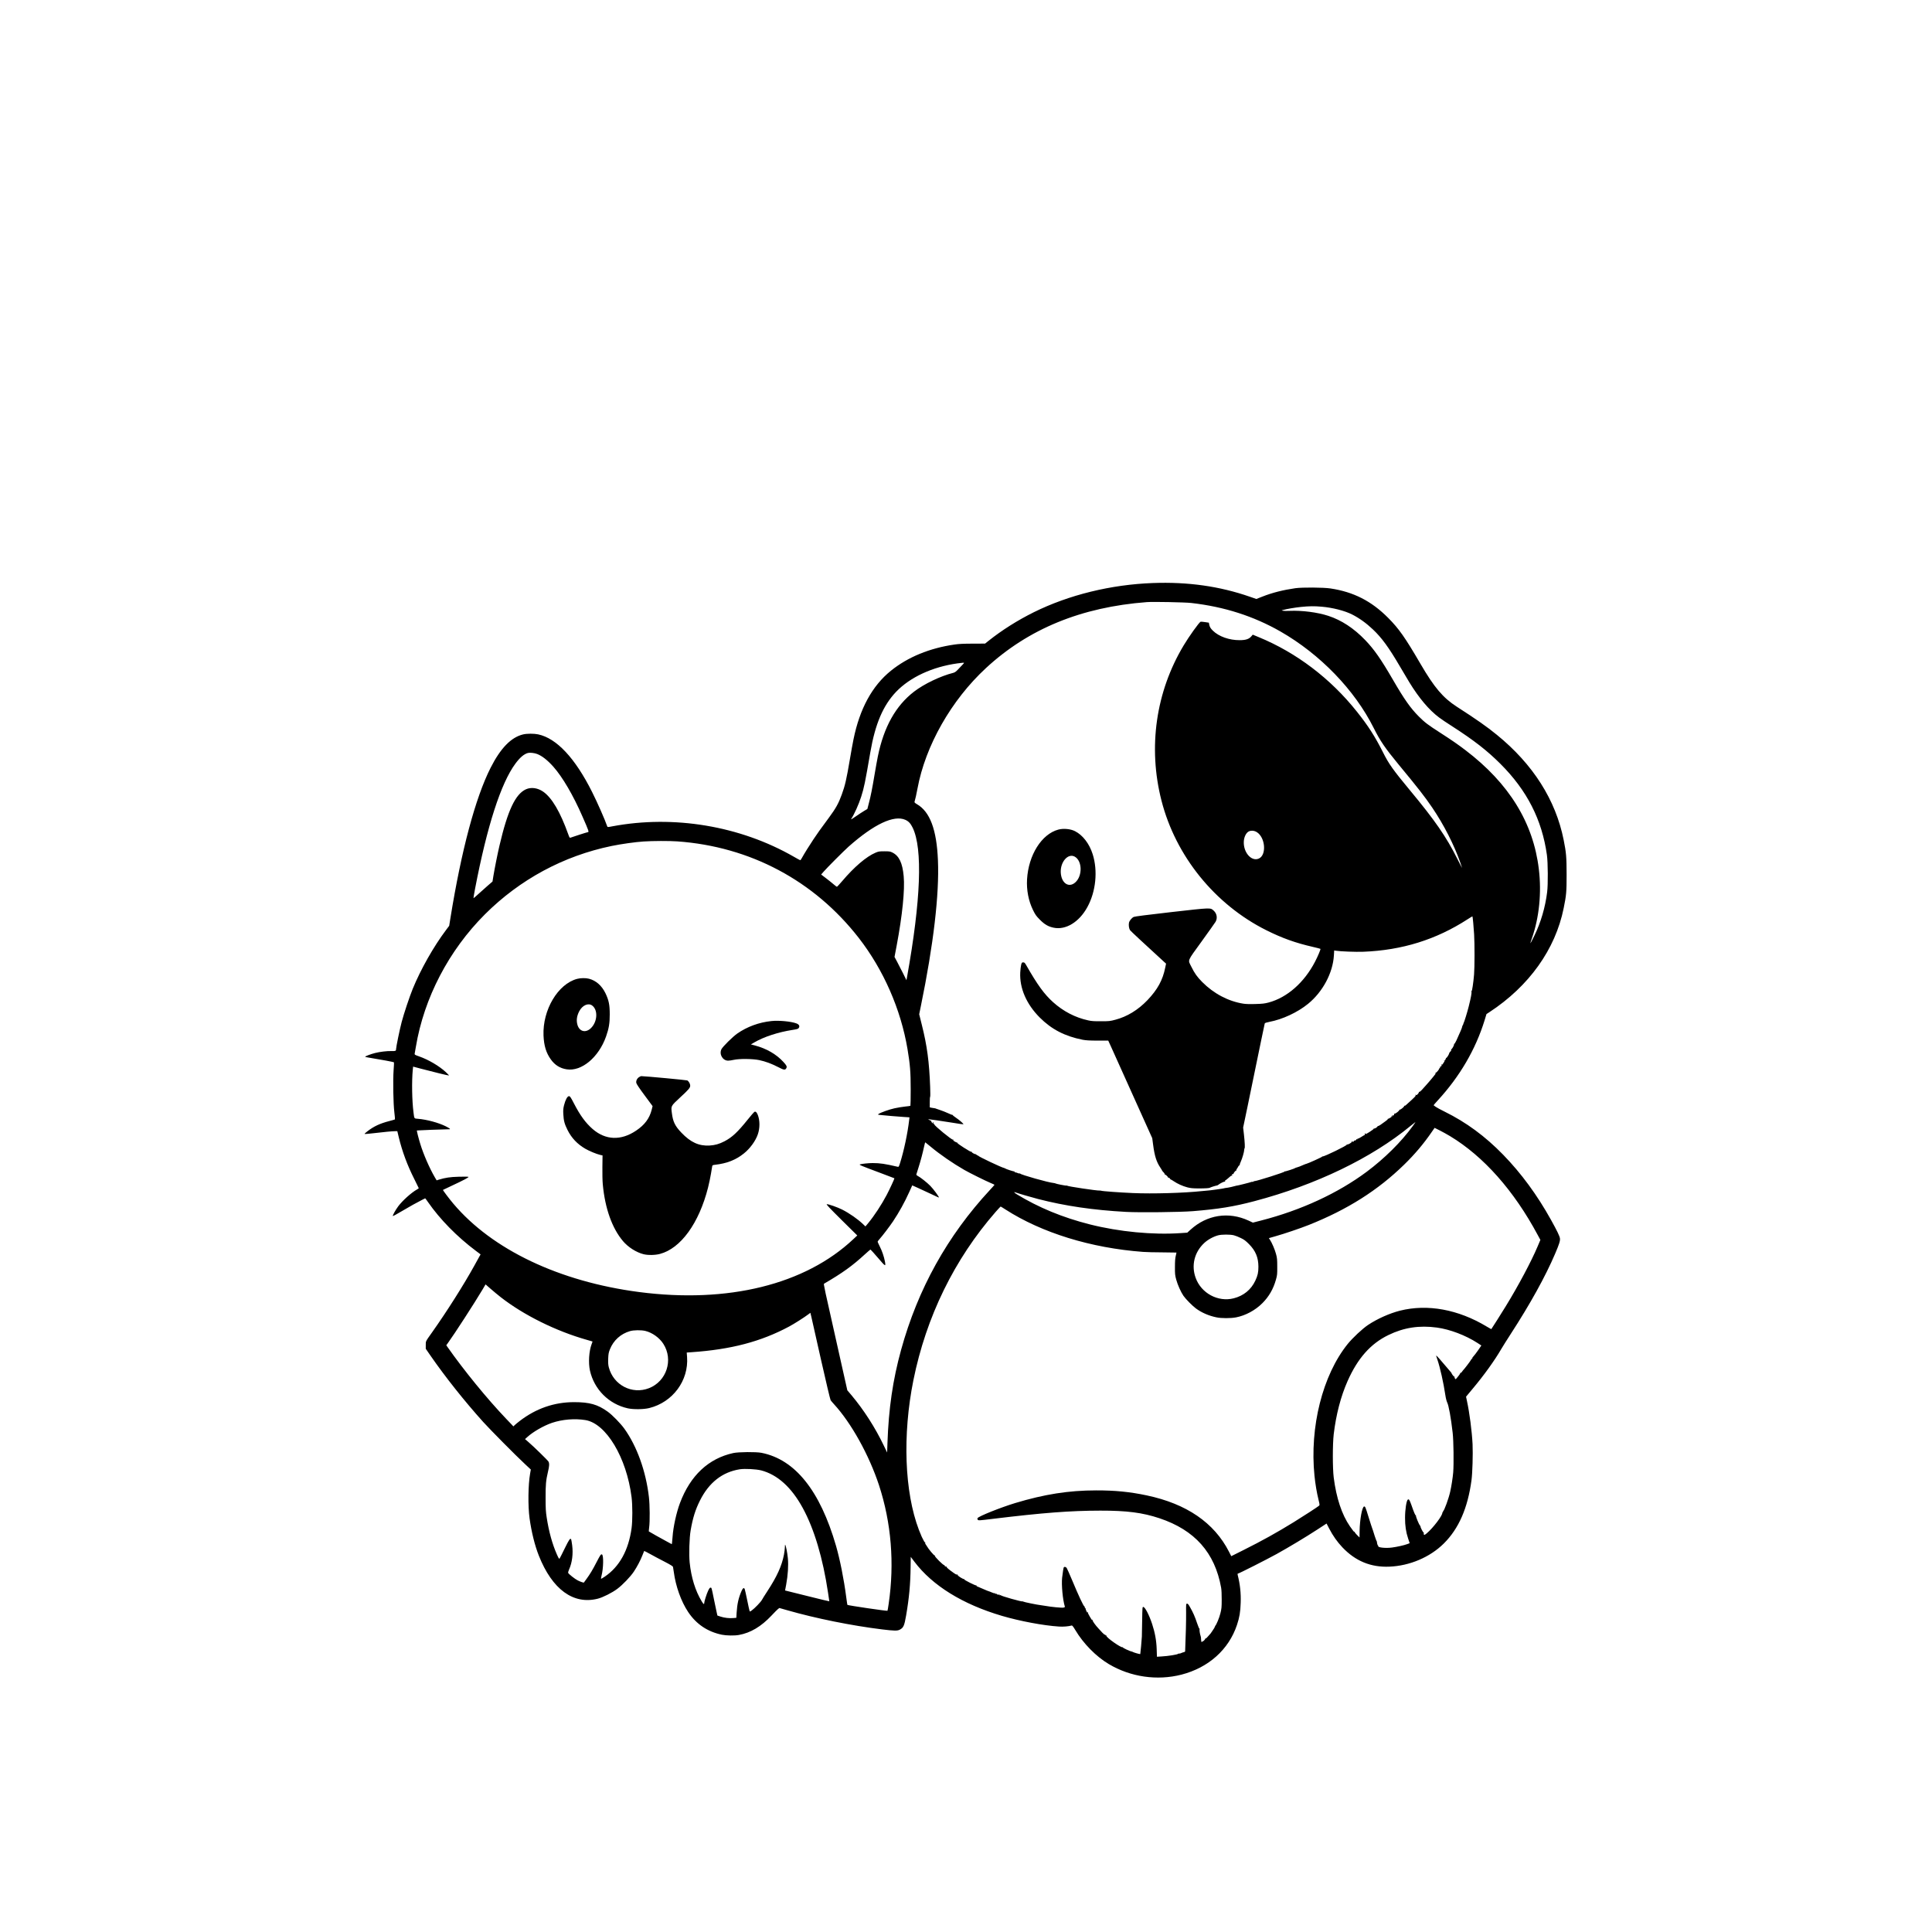 <?xml version="1.0" standalone="no"?>
<!DOCTYPE svg PUBLIC "-//W3C//DTD SVG 20010904//EN"
 "http://www.w3.org/TR/2001/REC-SVG-20010904/DTD/svg10.dtd">
<svg version="1.0" xmlns="http://www.w3.org/2000/svg"
 width="600pt" height="600pt" viewBox="0 0 600 600"
 preserveAspectRatio="xMidYMid meet">
<g transform="translate(0,600) scale(0.015,-0.015)"
fill="#000000" stroke="none">
<path d="M23868 27929 c-869 -32 -1737 -245 -2465 -605 -336 -167 -660 -371
-938 -593 l-70 -56 -255 -1 c-184 0 -288 -5 -375 -18 -517 -74 -968 -259
-1320 -543 -387 -312 -645 -785 -774 -1419 -17 -82 -51 -268 -75 -414 -71
-418 -100 -544 -168 -730 -67 -185 -124 -286 -263 -475 -195 -263 -229 -312
-323 -452 -92 -138 -187 -291 -242 -390 -13 -24 -27 -43 -31 -43 -5 0 -64 32
-131 71 -1113 640 -2491 871 -3765 630 -87 -17 -95 -17 -100 -2 -49 142 -202
490 -314 713 -352 703 -735 1113 -1118 1194 -86 18 -230 18 -310 -1 -248 -59
-467 -283 -674 -692 -314 -620 -605 -1708 -832 -3115 l-25 -156 -66 -88 c-256
-340 -524 -813 -689 -1217 -70 -173 -182 -509 -229 -687 -40 -151 -116 -520
-116 -562 0 -37 -12 -41 -94 -39 -93 3 -241 -15 -339 -40 -89 -22 -207 -67
-207 -78 0 -4 66 -18 147 -30 166 -26 443 -78 450 -85 2 -2 -1 -77 -8 -165
-15 -212 -7 -688 16 -874 9 -76 15 -141 12 -143 -2 -3 -55 -18 -116 -34 -196
-51 -318 -108 -450 -209 -52 -39 -69 -57 -58 -59 10 -2 95 6 190 17 210 25
377 41 437 41 l46 0 28 -117 c73 -303 179 -588 323 -873 51 -101 93 -187 93
-190 0 -4 -18 -16 -39 -28 -114 -64 -298 -229 -386 -347 -57 -77 -121 -192
-111 -202 3 -3 81 39 173 94 93 55 202 118 243 140 186 100 249 133 253 133 3
0 28 -34 57 -76 247 -357 602 -719 993 -1012 l97 -73 -24 -42 c-13 -23 -61
-109 -106 -192 -219 -396 -566 -944 -871 -1375 -143 -202 -134 -184 -134 -269
l0 -76 100 -145 c305 -440 696 -933 1089 -1370 145 -160 672 -693 864 -871
l122 -114 -14 -80 c-42 -234 -47 -675 -12 -930 40 -286 108 -561 192 -773 277
-700 716 -1020 1221 -891 104 26 298 124 403 203 112 84 272 251 343 357 70
106 135 229 178 339 18 47 34 87 36 89 1 2 57 -26 123 -63 66 -37 199 -108
295 -157 133 -69 176 -96 179 -112 3 -12 10 -58 16 -102 40 -300 152 -611 297
-829 168 -252 401 -409 698 -471 93 -19 263 -22 354 -5 240 43 460 174 673
400 61 66 124 128 138 139 l27 19 154 -44 c595 -171 1338 -321 1972 -399 249
-30 315 -32 365 -6 77 40 95 79 132 293 63 366 89 651 93 1000 1 119 3 216 3
215 1 -1 35 -47 77 -102 372 -493 997 -880 1812 -1120 372 -109 855 -200 1180
-221 87 -6 199 3 265 22 10 2 33 -27 73 -94 166 -280 430 -548 692 -704 451
-269 1002 -349 1508 -219 559 145 977 519 1147 1028 52 157 71 266 77 458 7
200 -12 380 -62 578 -5 17 -3 27 4 27 20 0 596 292 801 405 254 141 607 353
845 508 l190 124 55 -106 c77 -148 167 -275 272 -386 270 -285 589 -417 973
-401 421 17 840 195 1126 478 311 308 497 734 575 1313 20 151 31 541 22 745
-14 271 -62 644 -117 898 l-18 85 134 161 c237 282 461 594 595 826 31 52 118
192 195 310 405 624 721 1196 921 1665 84 197 106 267 99 315 -6 47 -58 155
-183 380 -287 517 -618 968 -994 1354 -372 382 -765 671 -1211 891 -80 39
-163 84 -185 100 -21 16 -41 30 -43 32 -2 1 39 49 91 105 453 494 777 1049
963 1648 l41 135 60 39 c821 538 1365 1299 1538 2152 55 271 61 336 61 699 -1
363 -8 450 -61 715 -165 828 -635 1568 -1384 2177 -207 169 -415 315 -831 583
-283 183 -464 396 -749 885 -319 547 -447 729 -670 953 -347 349 -716 537
-1195 609 -151 22 -580 25 -725 5 -253 -36 -479 -93 -681 -173 l-128 -50 -133
46 c-626 218 -1285 311 -2010 284z m797 -413 c682 -78 1286 -271 1845 -590
821 -470 1537 -1210 1931 -1998 134 -268 236 -417 507 -746 420 -508 544 -667
705 -903 239 -352 453 -771 582 -1141 19 -55 35 -103 35 -106 0 -4 -44 81 -98
188 -230 458 -462 794 -982 1420 -347 418 -438 546 -556 783 -164 326 -307
550 -541 843 -545 686 -1254 1223 -2033 1543 l-123 51 -28 -33 c-48 -58 -116
-81 -244 -81 -214 -1 -429 75 -553 196 -49 48 -67 78 -77 130 l-7 36 -79 12
c-43 7 -85 10 -93 7 -29 -11 -239 -304 -348 -487 -578 -961 -743 -2113 -461
-3215 293 -1147 1103 -2149 2168 -2683 330 -165 609 -265 969 -347 82 -19 151
-37 154 -40 8 -8 -53 -153 -111 -265 -225 -433 -577 -743 -962 -846 -84 -22
-128 -27 -273 -31 -112 -4 -201 -1 -250 7 -311 49 -613 208 -852 449 -105 106
-158 180 -225 317 -73 148 -94 97 211 519 147 204 278 388 291 410 44 76 27
173 -40 232 -71 62 -36 64 -869 -30 -509 -58 -766 -91 -786 -101 -43 -22 -90
-81 -98 -121 -10 -53 1 -123 23 -154 15 -21 292 -278 706 -657 l39 -35 -17
-82 c-52 -259 -158 -453 -369 -675 -194 -202 -419 -340 -662 -404 -112 -30
-130 -32 -299 -32 -140 -1 -199 3 -264 18 -268 58 -517 187 -729 378 -182 164
-323 358 -554 763 -30 52 -38 60 -64 60 -26 0 -30 -4 -42 -50 -7 -27 -16 -99
-19 -160 -16 -323 128 -655 402 -930 247 -247 519 -388 890 -462 69 -13 141
-17 310 -18 l220 0 53 -115 c85 -189 184 -408 529 -1175 l329 -730 18 -135
c30 -231 69 -355 148 -472 21 -31 38 -60 38 -63 0 -4 14 -20 30 -37 17 -16 27
-35 23 -41 -3 -7 -2 -9 2 -4 10 9 76 -53 69 -64 -3 -5 2 -6 10 -3 8 3 19 -3
26 -15 6 -12 15 -21 19 -21 5 0 33 -16 62 -36 78 -53 182 -100 279 -126 69
-18 112 -22 230 -23 145 0 231 5 240 15 7 7 120 43 142 45 10 1 25 8 35 17 32
27 121 70 132 64 7 -4 8 -1 5 8 -3 9 -2 16 3 16 5 0 37 25 70 54 48 44 63 53
74 43 11 -10 11 -9 1 4 -10 13 -9 19 1 28 8 6 17 7 21 3 4 -4 6 -2 4 3 -4 15
44 75 55 68 6 -3 7 -1 4 4 -4 6 1 21 11 34 10 13 24 36 31 51 8 15 19 25 24
21 6 -3 7 -1 4 4 -4 6 6 40 23 74 30 65 70 204 70 244 0 12 3 25 7 29 11 11 5
130 -13 291 l-16 140 92 440 c50 242 113 548 140 680 97 472 210 1020 215
1035 3 11 34 21 95 33 272 51 585 197 801 373 305 248 514 639 536 1003 l6
103 36 -6 c99 -15 413 -27 566 -21 803 31 1509 251 2159 672 54 35 100 63 101
61 6 -7 26 -216 35 -373 12 -195 11 -682 -1 -830 -14 -170 -42 -356 -51 -343
-5 8 -6 3 -3 -12 7 -28 -10 -120 -56 -305 -27 -110 -93 -326 -108 -350 -3 -5
-6 -16 -8 -24 -1 -8 -5 -17 -10 -20 -4 -3 -9 -16 -10 -28 -2 -21 -42 -114
-120 -285 -20 -43 -40 -75 -46 -71 -6 3 -7 1 -3 -5 9 -15 -45 -113 -58 -105
-5 3 -6 1 -2 -5 9 -15 -12 -54 -24 -47 -6 4 -7 -1 -3 -11 5 -13 3 -15 -7 -9
-9 5 -11 4 -6 -4 9 -14 -52 -113 -65 -105 -5 3 -6 -3 -2 -12 4 -11 2 -15 -4
-11 -6 4 -10 -1 -9 -10 0 -10 -4 -18 -11 -18 -6 0 -15 -4 -20 -9 -5 -5 -3 -6
5 -2 6 4 12 5 12 1 0 -8 -52 -85 -57 -85 -2 0 -1 5 3 12 4 7 3 8 -5 4 -6 -4
-9 -12 -5 -17 8 -13 -16 -40 -29 -32 -6 4 -7 1 -2 -7 5 -8 1 -18 -10 -27 -11
-7 -15 -13 -11 -13 4 0 -6 -18 -24 -40 -17 -22 -36 -39 -42 -37 -6 1 -13 -5
-15 -13 -4 -13 -3 -13 6 0 6 8 11 10 11 4 0 -5 -21 -35 -46 -65 -25 -30 -60
-71 -77 -93 -18 -21 -55 -64 -83 -95 -29 -31 -69 -75 -89 -99 -23 -25 -44 -41
-52 -38 -8 4 -11 1 -7 -5 3 -6 -6 -24 -22 -40 -23 -24 -30 -27 -43 -16 -14 10
-14 10 -4 -4 13 -16 -5 -35 -201 -211 -10 -10 -24 -15 -29 -11 -6 3 -7 2 -4
-4 8 -13 -80 -86 -95 -77 -6 4 -8 3 -5 -3 9 -14 -81 -86 -99 -79 -9 3 -12 2
-9 -5 9 -14 -15 -41 -31 -35 -7 3 -18 -3 -26 -12 -12 -15 -11 -16 5 -3 9 7 17
11 17 8 0 -12 -84 -66 -93 -60 -6 3 -7 2 -4 -4 4 -6 -19 -28 -51 -49 -31 -21
-77 -54 -100 -72 -24 -17 -49 -29 -55 -25 -7 3 -9 3 -5 -2 11 -11 -60 -58 -74
-49 -6 4 -8 3 -5 -2 3 -6 -32 -34 -78 -63 -79 -51 -103 -61 -97 -39 1 5 -2 7
-7 3 -6 -3 -8 -12 -4 -20 3 -8 1 -15 -5 -15 -5 0 -37 -18 -71 -41 -34 -23 -66
-37 -72 -33 -8 5 -9 3 -4 -6 6 -10 4 -12 -11 -6 -10 4 -15 4 -11 0 10 -10 -31
-36 -45 -28 -6 4 -8 3 -5 -3 4 -6 0 -14 -9 -17 -25 -10 -36 -7 -28 7 4 7 3 9
-2 4 -5 -5 -9 -14 -9 -20 0 -15 -77 -58 -93 -52 -7 3 -11 1 -8 -4 10 -16 -461
-246 -498 -243 -10 0 -15 -2 -12 -5 6 -6 -290 -140 -323 -147 -9 -1 -32 -10
-51 -18 -61 -28 -134 -56 -155 -60 -11 -1 -22 -5 -25 -9 -12 -12 -213 -78
-223 -72 -5 3 -7 2 -4 -4 8 -12 -561 -193 -620 -197 -12 0 -23 -5 -23 -9 0 -5
-8 -7 -17 -5 -10 1 -22 0 -28 -4 -12 -7 -293 -78 -303 -76 -4 1 -14 -1 -22 -5
-28 -10 -155 -38 -191 -41 -20 -2 -40 -5 -45 -8 -9 -6 -314 -48 -349 -48 -11
0 -60 -4 -109 -10 -374 -40 -1020 -59 -1431 -41 -274 12 -630 38 -655 48 -8 3
-24 5 -36 4 -51 -5 -652 85 -670 100 -6 5 -13 6 -16 3 -7 -6 -220 36 -228 45
-3 3 -21 7 -40 9 -101 8 -679 171 -688 194 -2 4 -7 6 -12 3 -5 -3 -21 0 -37 7
-34 14 -39 15 -59 17 -9 0 -12 6 -8 13 4 6 3 8 -3 5 -10 -6 -181 50 -193 62
-3 3 -12 7 -21 9 -49 8 -541 241 -534 253 3 4 -3 6 -13 5 -9 0 -16 4 -15 11 2
8 -4 10 -14 6 -12 -5 -14 -3 -8 7 5 9 4 11 -3 6 -15 -9 -93 34 -85 47 3 6 1 7
-6 3 -6 -4 -32 6 -57 23 -25 17 -47 31 -50 31 -3 0 -24 13 -47 28 -23 16 -65
44 -94 63 -28 19 -49 38 -45 43 3 5 1 6 -5 3 -9 -6 -83 38 -83 49 0 3 5 2 12
-2 7 -4 8 -3 4 5 -4 6 -12 9 -17 6 -18 -12 -395 297 -384 315 3 5 0 12 -6 16
-8 5 -9 3 -4 -6 6 -9 4 -11 -4 -6 -7 5 -10 14 -7 22 3 7 1 16 -5 19 -5 4 -9 3
-8 -2 4 -24 -3 -25 -18 -3 -10 14 -17 28 -15 33 1 4 -1 6 -5 5 -5 -2 -19 5
-33 15 l-25 17 30 -5 c17 -3 84 -12 150 -20 66 -9 216 -32 333 -51 117 -20
216 -34 218 -31 9 8 -82 88 -157 138 -38 25 -66 49 -63 52 3 3 -1 4 -8 4 -7
-1 -49 16 -93 37 -44 20 -116 49 -160 63 -44 14 -84 28 -90 31 -5 4 -17 7 -25
7 -8 1 -34 5 -57 9 l-43 9 0 108 c0 59 3 110 8 112 4 3 4 92 0 199 -19 523
-64 860 -174 1296 l-53 213 35 172 c261 1271 383 2312 353 3016 -26 636 -166
1007 -436 1162 -38 22 -52 36 -49 47 18 61 39 156 61 273 164 890 699 1832
1418 2497 878 813 1975 1263 3332 1366 132 10 787 -3 920 -18z m2700 -77 c225
-19 474 -83 627 -160 150 -76 294 -179 433 -311 183 -173 327 -370 560 -768
76 -129 163 -275 193 -325 200 -327 409 -575 617 -730 38 -30 162 -113 275
-185 449 -289 723 -503 995 -775 551 -550 860 -1157 962 -1885 22 -157 25
-611 5 -770 -39 -315 -130 -625 -263 -899 -43 -90 -81 -162 -83 -160 -3 2 11
49 31 104 151 431 202 940 143 1430 -114 962 -618 1778 -1520 2464 -158 120
-282 206 -515 356 -259 166 -329 219 -450 341 -173 174 -299 352 -535 759
-248 428 -391 632 -574 822 -235 245 -492 414 -766 503 -223 73 -543 114 -797
103 -61 -3 -124 -2 -140 2 l-28 8 30 8 c67 20 249 51 370 63 164 17 278 19
430 5z m-7405 -1163 c0 -3 -12 -17 -27 -33 -16 -16 -56 -59 -90 -95 -48 -52
-72 -69 -105 -78 -266 -67 -605 -229 -813 -389 -380 -292 -626 -731 -750
-1341 -14 -69 -44 -233 -66 -365 -50 -300 -81 -457 -121 -607 l-30 -117 -67
-40 c-36 -21 -115 -73 -175 -115 -66 -47 -103 -68 -94 -54 68 105 156 302 208
463 60 189 80 286 190 925 101 584 264 965 533 1247 289 302 751 516 1267 588
105 14 140 17 140 11z m-8838 -1887 c101 -39 214 -128 333 -261 190 -214 410
-588 602 -1028 138 -314 143 -330 109 -330 -11 0 -317 -98 -357 -114 -13 -6
-22 8 -44 71 -165 462 -339 758 -520 883 -115 79 -249 97 -357 48 -218 -100
-377 -437 -547 -1166 -37 -155 -102 -481 -127 -635 l-17 -108 -106 -92 c-58
-51 -146 -129 -195 -174 -49 -46 -91 -81 -93 -79 -2 2 12 89 32 192 249 1300
536 2190 836 2594 95 129 181 201 262 221 44 10 132 0 189 -22z m7623 -1363
c67 -30 109 -76 151 -163 210 -434 169 -1505 -117 -3093 l-12 -64 -71 144
c-40 80 -95 188 -124 241 l-52 97 45 237 c118 628 171 1154 145 1433 -25 277
-96 424 -235 492 -44 22 -63 25 -165 25 -104 0 -122 -3 -183 -29 -190 -80
-441 -294 -691 -589 -55 -64 -104 -117 -109 -117 -5 0 -39 26 -76 58 -36 31
-108 88 -158 126 l-92 70 52 60 c75 86 417 429 517 518 526 466 939 660 1175
554z m7277 -255 c175 -111 204 -469 44 -545 -154 -73 -329 126 -314 358 6 85
43 164 92 196 48 31 121 27 178 -9z m-11997 -191 c1508 -108 2832 -813 3755
-1999 512 -659 870 -1476 1009 -2301 53 -319 66 -472 66 -837 0 -182 -3 -334
-6 -337 -3 -3 -52 -11 -110 -16 -57 -6 -156 -22 -219 -36 -110 -24 -288 -88
-331 -118 -18 -13 -16 -14 33 -20 78 -9 366 -34 496 -42 l112 -7 -6 -51 c-33
-283 -109 -640 -189 -895 -24 -75 -29 -83 -48 -78 -266 62 -367 77 -521 77
-80 0 -218 -14 -261 -27 -27 -8 17 -26 397 -168 172 -65 314 -118 316 -120 5
-4 -101 -233 -160 -345 -109 -206 -255 -428 -384 -585 l-56 -67 -47 45 c-110
106 -285 228 -435 304 -100 50 -287 116 -318 111 -16 -2 51 -73 305 -325 l326
-322 -81 -76 c-1000 -941 -2597 -1335 -4438 -1095 -1650 216 -3039 877 -3843
1828 -88 104 -221 281 -216 286 2 2 76 37 164 78 276 129 382 185 362 193 -9
4 -99 5 -200 2 -180 -5 -273 -19 -410 -60 l-47 -15 -39 66 c-110 189 -236 479
-299 687 -39 126 -76 274 -70 280 3 3 577 25 671 25 32 0 8 19 -74 61 -148 74
-390 140 -571 155 -88 8 -79 -4 -97 134 -31 236 -38 642 -15 881 l7 66 146
-39 c247 -66 593 -150 597 -145 3 2 -28 35 -68 72 -138 127 -359 257 -555 325
-82 29 -92 35 -88 54 2 11 14 75 25 142 168 1012 682 1997 1430 2744 722 721
1627 1210 2623 1415 194 40 488 82 662 93 186 13 534 14 700 2z m15223 -5896
c-238 -327 -581 -667 -953 -945 -597 -444 -1360 -797 -2187 -1009 l-168 -43
-88 41 c-414 192 -864 122 -1204 -188 l-67 -61 -133 -9 c-578 -40 -1277 27
-1883 180 -565 143 -1064 349 -1517 626 -47 28 -66 53 -30 39 58 -22 327 -101
474 -139 558 -144 1142 -230 1823 -267 282 -15 1112 -6 1380 15 532 43 847 94
1275 207 1276 337 2430 894 3236 1560 53 43 98 79 100 79 2 0 -24 -39 -58 -86z
m773 -206 c696 -420 1323 -1127 1818 -2051 l53 -98 -58 -137 c-128 -304 -400
-815 -656 -1232 -79 -130 -294 -469 -302 -478 -2 -1 -44 23 -95 53 -589 355
-1225 472 -1796 329 -216 -55 -472 -169 -663 -297 -116 -78 -317 -266 -419
-392 -520 -644 -791 -1721 -688 -2730 18 -175 47 -347 83 -493 25 -101 26
-114 12 -126 -24 -22 -348 -232 -525 -341 -351 -216 -653 -384 -1041 -578
l-252 -126 -47 92 c-307 601 -878 992 -1701 1166 -348 74 -659 105 -1049 104
-569 0 -1074 -80 -1680 -263 -302 -92 -755 -273 -775 -311 -6 -10 -5 -23 4
-34 12 -17 27 -16 312 19 1040 126 1599 169 2224 170 551 1 874 -41 1226 -158
731 -244 1146 -712 1276 -1436 8 -45 13 -145 12 -250 0 -155 -3 -187 -27 -282
-22 -91 -84 -240 -106 -258 -3 -3 -7 -12 -9 -20 -2 -8 -11 -26 -20 -39 -9 -13
-26 -38 -37 -56 -11 -18 -25 -38 -32 -46 -62 -74 -97 -108 -104 -103 -5 3 -8
2 -7 -3 5 -14 -46 -64 -60 -58 -7 2 -10 0 -7 -5 3 -6 1 -10 -4 -10 -6 0 -12
19 -13 43 -2 54 -4 69 -11 87 -14 35 -28 131 -21 142 4 7 3 9 -1 5 -5 -4 -28
48 -50 115 -45 136 -84 225 -148 336 -32 57 -45 72 -62 70 -19 -3 -20 -8 -18
-188 2 -142 -7 -511 -20 -798 0 -10 -14 -17 -57 -27 -3 -1 -18 -7 -34 -14 -16
-6 -31 -9 -34 -6 -3 2 -10 1 -16 -4 -23 -19 -207 -48 -347 -56 l-96 -6 -5 158
c-6 179 -36 343 -95 522 -62 187 -147 351 -183 351 -18 0 -19 -11 -23 -292 -3
-161 -5 -306 -6 -323 -2 -58 -30 -357 -33 -361 -5 -5 -132 31 -150 42 -7 5
-19 9 -27 11 -38 5 -190 77 -184 86 3 5 1 7 -5 3 -28 -17 -339 201 -336 237 1
10 -4 13 -14 10 -11 -5 -13 -3 -7 7 6 9 4 11 -4 6 -8 -5 -29 10 -57 40 -25 27
-62 67 -82 89 -61 65 -124 153 -118 164 4 5 1 13 -5 17 -8 4 -9 3 -5 -4 4 -7
5 -12 3 -12 -10 0 -98 151 -93 159 4 5 1 13 -5 17 -8 4 -9 3 -5 -4 4 -7 5 -12
2 -12 -11 0 -46 81 -40 92 4 7 3 8 -4 4 -11 -6 -14 0 -11 20 0 4 -4 10 -9 13
-23 14 -122 226 -257 550 -52 122 -101 234 -110 247 -16 24 -49 32 -60 14 -8
-12 -21 -98 -35 -216 -16 -147 13 -458 56 -595 3 -13 -4 -18 -30 -23 -34 -7
-259 15 -366 35 -30 5 -75 12 -99 15 -75 8 -355 65 -367 75 -6 5 -13 7 -15 4
-12 -11 -441 110 -447 126 -2 4 -10 5 -19 2 -12 -5 -14 -3 -8 7 5 8 4 11 -3 6
-14 -9 -63 4 -57 14 3 5 -5 6 -17 2 -14 -3 -19 -1 -14 6 4 8 2 10 -8 6 -8 -3
-36 4 -63 17 -26 12 -56 23 -65 25 -9 2 -59 22 -110 45 -51 22 -105 45 -120
51 -16 5 -25 15 -21 21 3 6 1 7 -6 3 -12 -8 -253 113 -246 124 2 4 -1 7 -8 7
-23 0 -127 65 -120 75 4 7 1 8 -7 3 -10 -6 -12 -4 -6 11 6 15 5 16 -5 7 -9
-10 -27 -2 -79 35 -101 71 -150 114 -143 126 3 6 3 8 -2 4 -11 -11 -47 11 -39
24 4 7 2 8 -5 4 -16 -11 -206 178 -196 194 5 9 4 11 -3 6 -12 -7 -131 135
-163 194 -9 16 -22 36 -29 44 -6 9 -8 21 -4 28 4 7 4 10 -1 6 -4 -4 -15 5 -23
20 -37 70 -64 125 -66 136 -1 6 -4 16 -8 21 -4 6 -19 42 -33 80 -299 785 -342
1968 -114 3100 264 1310 847 2503 1702 3483 54 61 101 112 104 112 3 0 47 -26
97 -59 753 -485 1773 -800 2851 -880 66 -5 248 -10 404 -10 157 -1 286 -3 288
-4 1 -2 -5 -32 -14 -67 -12 -47 -17 -110 -17 -230 -1 -150 2 -174 27 -265 29
-107 96 -256 149 -333 48 -69 182 -205 257 -261 118 -88 269 -153 425 -185
102 -22 295 -22 406 -1 197 38 398 146 546 294 136 136 227 294 281 487 26 91
28 113 27 269 0 150 -3 181 -26 265 -25 93 -86 235 -127 295 l-20 31 137 39
c184 52 509 162 693 235 799 319 1424 715 1968 1245 221 215 409 438 572 676
l61 88 106 -53 c59 -30 155 -83 213 -118z m-10754 -218 c194 -162 461 -346
700 -483 108 -62 437 -225 540 -268 46 -19 83 -36 83 -39 0 -3 -42 -51 -93
-105 -881 -949 -1494 -2052 -1841 -3313 -171 -620 -258 -1216 -282 -1926 l-7
-199 -67 140 c-181 378 -416 743 -672 1048 l-85 100 -157 700 c-336 1493 -338
1500 -324 1508 379 221 583 367 843 606 61 55 113 101 117 101 4 0 74 -78 155
-172 159 -186 165 -189 144 -74 -19 100 -61 223 -108 313 -23 47 -43 90 -43
95 0 6 20 32 44 59 57 63 208 262 274 360 126 189 241 396 337 609 l62 138
119 -53 c65 -29 189 -86 274 -127 85 -41 157 -74 159 -71 10 8 -114 176 -178
241 -67 68 -206 179 -264 208 -20 11 -27 21 -24 32 3 9 24 76 46 147 42 131
85 295 116 438 9 42 19 77 21 77 2 0 52 -41 111 -90z m6278 -1835 c33 -8 98
-34 145 -57 69 -33 101 -57 170 -127 135 -136 193 -275 194 -466 0 -120 -14
-183 -64 -290 -88 -187 -243 -313 -447 -365 -324 -83 -673 104 -788 423 -94
257 -27 530 175 720 74 70 191 135 290 161 74 20 250 20 325 1z m-15179 -1281
c476 -372 1147 -704 1784 -884 63 -18 116 -33 117 -34 2 -1 -7 -26 -18 -55
-55 -145 -70 -385 -35 -546 87 -391 391 -696 784 -783 116 -25 330 -23 445 6
487 121 818 570 782 1058 l-7 91 98 7 c817 56 1435 218 2019 530 105 56 313
188 402 255 l41 31 21 -87 c11 -49 101 -450 201 -893 100 -443 188 -816 197
-829 8 -13 38 -49 67 -80 361 -392 729 -1056 935 -1681 254 -777 323 -1614
200 -2455 -11 -77 -22 -142 -25 -144 -9 -9 -818 110 -830 122 -2 1 -12 74 -24
162 -49 376 -129 774 -211 1060 -331 1144 -848 1789 -1544 1926 -110 22 -477
19 -584 -5 -512 -112 -889 -465 -1103 -1035 -74 -197 -139 -492 -153 -697 -3
-49 -8 -104 -11 -122 l-5 -33 -107 58 c-102 54 -363 201 -369 207 -2 1 2 38 7
82 17 123 14 469 -5 629 -62 536 -248 1052 -508 1415 -81 112 -248 283 -345
353 -208 150 -376 197 -697 197 -411 0 -788 -131 -1125 -390 -41 -32 -88 -70
-103 -85 l-28 -27 -36 39 c-20 21 -71 74 -113 118 -395 414 -875 1002 -1218
1491 l-22 32 30 41 c137 189 552 830 720 1112 l63 107 102 -89 c56 -49 151
-128 211 -175z m19385 -630 c269 -37 593 -160 836 -317 l83 -54 -67 -98 c-37
-53 -83 -114 -102 -133 -20 -20 -27 -30 -16 -22 12 8 9 2 -7 -16 -16 -17 -28
-33 -28 -37 0 -8 -135 -185 -154 -202 -6 -5 -19 -23 -29 -38 -11 -16 -23 -25
-30 -21 -7 4 -9 4 -5 -1 7 -7 -21 -48 -76 -112 -19 -22 -19 -22 -33 -3 -8 11
-11 25 -7 32 4 6 3 8 -3 5 -9 -6 -55 51 -63 78 -2 6 -8 15 -15 20 -6 6 -45 51
-85 100 -97 117 -212 246 -216 242 -2 -1 10 -41 26 -87 56 -165 126 -476 165
-738 8 -57 25 -122 36 -145 33 -63 79 -317 115 -632 19 -165 25 -642 11 -820
-9 -105 -36 -283 -62 -398 -32 -144 -124 -395 -147 -405 -5 -2 -6 -8 -2 -13 3
-5 0 -9 -5 -9 -6 0 -10 -3 -9 -7 11 -52 -190 -317 -325 -431 -53 -43 -62 -41
-60 15 1 7 -3 11 -6 8 -8 -5 -67 111 -60 118 2 3 -3 13 -12 23 -25 29 -91 192
-83 205 4 7 3 9 -3 6 -10 -6 -38 59 -93 218 -36 101 -51 125 -73 107 -29 -24
-57 -206 -57 -377 -1 -160 19 -296 63 -426 l33 -99 -50 -19 c-67 -25 -211 -57
-316 -71 -131 -18 -303 0 -285 31 4 5 2 9 -4 9 -8 0 -24 51 -23 77 0 5 -3 13
-8 18 -7 9 -68 189 -74 218 -2 7 -8 25 -15 42 -7 16 -39 117 -73 225 -67 218
-72 230 -94 230 -42 0 -92 -272 -95 -514 l-1 -128 -54 53 c-29 29 -50 57 -47
62 3 6 2 7 -4 4 -10 -6 -20 6 -95 113 -167 243 -281 585 -335 1011 -24 191
-24 686 0 894 49 409 146 783 287 1101 209 472 477 775 845 953 319 156 641
205 1006 155z m-16392 -69 c144 -34 295 -142 375 -268 212 -331 67 -776 -298
-918 -350 -136 -735 64 -831 431 -13 49 -16 93 -13 180 4 99 9 126 36 195 74
185 223 320 417 376 76 22 228 24 314 4z m-1240 -1846 c430 -69 854 -776 957
-1596 21 -169 21 -489 0 -643 -63 -457 -251 -797 -554 -1002 -41 -27 -76 -48
-78 -45 -3 3 2 32 10 64 40 152 45 426 9 440 -22 8 -33 -8 -112 -160 -84 -163
-136 -249 -210 -350 l-54 -74 -36 9 c-20 6 -61 23 -91 38 -59 30 -188 132
-197 156 -3 8 6 41 20 72 63 139 86 325 63 500 -8 62 -18 117 -21 122 -19 31
-41 -1 -130 -182 -51 -106 -100 -201 -107 -212 -13 -16 -18 -9 -60 85 -95 216
-165 472 -209 759 -19 120 -23 189 -23 405 -1 277 7 365 49 543 29 119 31 171
11 211 -15 27 -300 306 -423 412 l-63 54 48 43 c119 109 339 235 509 293 213
72 472 94 692 58z m3641 -1042 c336 -88 627 -350 860 -778 237 -434 417 -1037
524 -1756 14 -95 26 -174 26 -176 0 -3 -206 47 -458 110 l-458 114 23 122 c36
198 49 395 35 545 -11 114 -41 264 -56 280 -3 3 -6 -20 -6 -51 0 -31 -9 -101
-19 -155 -45 -233 -145 -452 -344 -757 -51 -77 -101 -157 -111 -177 -21 -42
-149 -175 -211 -220 -36 -26 -40 -27 -46 -11 -4 10 -26 110 -49 223 -23 113
-46 215 -51 228 -15 38 -38 26 -65 -35 -63 -142 -92 -272 -103 -453 l-6 -105
-60 -5 c-83 -8 -188 4 -266 30 l-66 22 -17 76 c-9 43 -35 165 -57 272 -48 237
-46 230 -69 230 -13 0 -28 -19 -49 -65 -32 -67 -81 -223 -81 -256 0 -33 -18
-21 -53 39 -131 217 -216 491 -248 800 -17 165 -7 514 20 667 44 256 98 430
194 620 185 370 462 588 823 645 106 16 337 4 444 -23z"/>
<path d="M21911 22824 c-345 -93 -617 -524 -647 -1029 -13 -223 30 -445 122
-634 49 -99 66 -125 142 -201 99 -100 173 -143 286 -167 252 -53 530 117 699
427 176 321 219 749 110 1094 -69 218 -204 394 -365 477 -94 48 -240 62 -347
33z m337 -558 c160 -84 168 -401 14 -536 -134 -119 -287 -16 -300 202 -13 219
147 406 286 334z"/>
<path d="M11950 19734 c-399 -105 -719 -644 -697 -1174 9 -211 54 -358 151
-494 84 -117 189 -183 327 -205 308 -50 664 247 817 680 58 165 77 276 76 459
0 198 -20 293 -89 437 -76 156 -194 261 -339 299 -65 18 -176 17 -246 -2z
m310 -552 c123 -91 111 -332 -23 -466 -107 -107 -239 -77 -281 64 -27 92 -15
184 37 284 65 124 187 177 267 118z"/>
<path d="M15970 18860 c-255 -26 -502 -117 -705 -258 -96 -67 -303 -272 -329
-326 -50 -105 27 -236 140 -236 23 0 76 8 116 17 115 26 392 23 526 -5 134
-29 250 -72 391 -144 123 -64 147 -67 171 -23 17 33 7 55 -60 128 -145 159
-350 278 -588 341 l-86 23 73 42 c196 115 495 212 785 257 103 16 120 21 134
42 25 38 6 73 -51 94 -109 41 -365 65 -517 48z"/>
<path d="M13232 17700 c-42 -26 -67 -77 -58 -121 4 -22 66 -115 172 -257 l165
-223 -19 -77 c-46 -179 -145 -312 -323 -431 -312 -210 -631 -198 -897 32 -147
128 -260 282 -386 526 -72 138 -84 156 -106 156 -33 0 -73 -73 -102 -187 -17
-68 -20 -101 -15 -188 7 -134 25 -201 87 -325 82 -165 203 -293 369 -389 84
-49 231 -109 307 -127 l49 -11 -3 -237 c-2 -130 1 -292 8 -361 46 -499 193
-911 420 -1178 104 -123 272 -230 420 -268 91 -24 243 -22 344 5 430 114 808
635 995 1372 21 84 49 215 61 289 11 74 23 145 26 157 3 18 13 23 62 28 239
27 427 100 592 233 127 101 243 259 290 397 45 130 44 289 -1 403 -24 58 -45
76 -72 61 -9 -6 -70 -76 -134 -156 -211 -263 -326 -370 -483 -452 -107 -56
-199 -82 -310 -88 -220 -12 -393 67 -583 267 -132 138 -175 227 -197 407 -19
148 -22 141 168 318 185 171 212 204 212 249 0 37 -30 90 -61 107 -16 8 -846
86 -954 89 -5 0 -25 -9 -43 -20z"/>
</g>
</svg>
